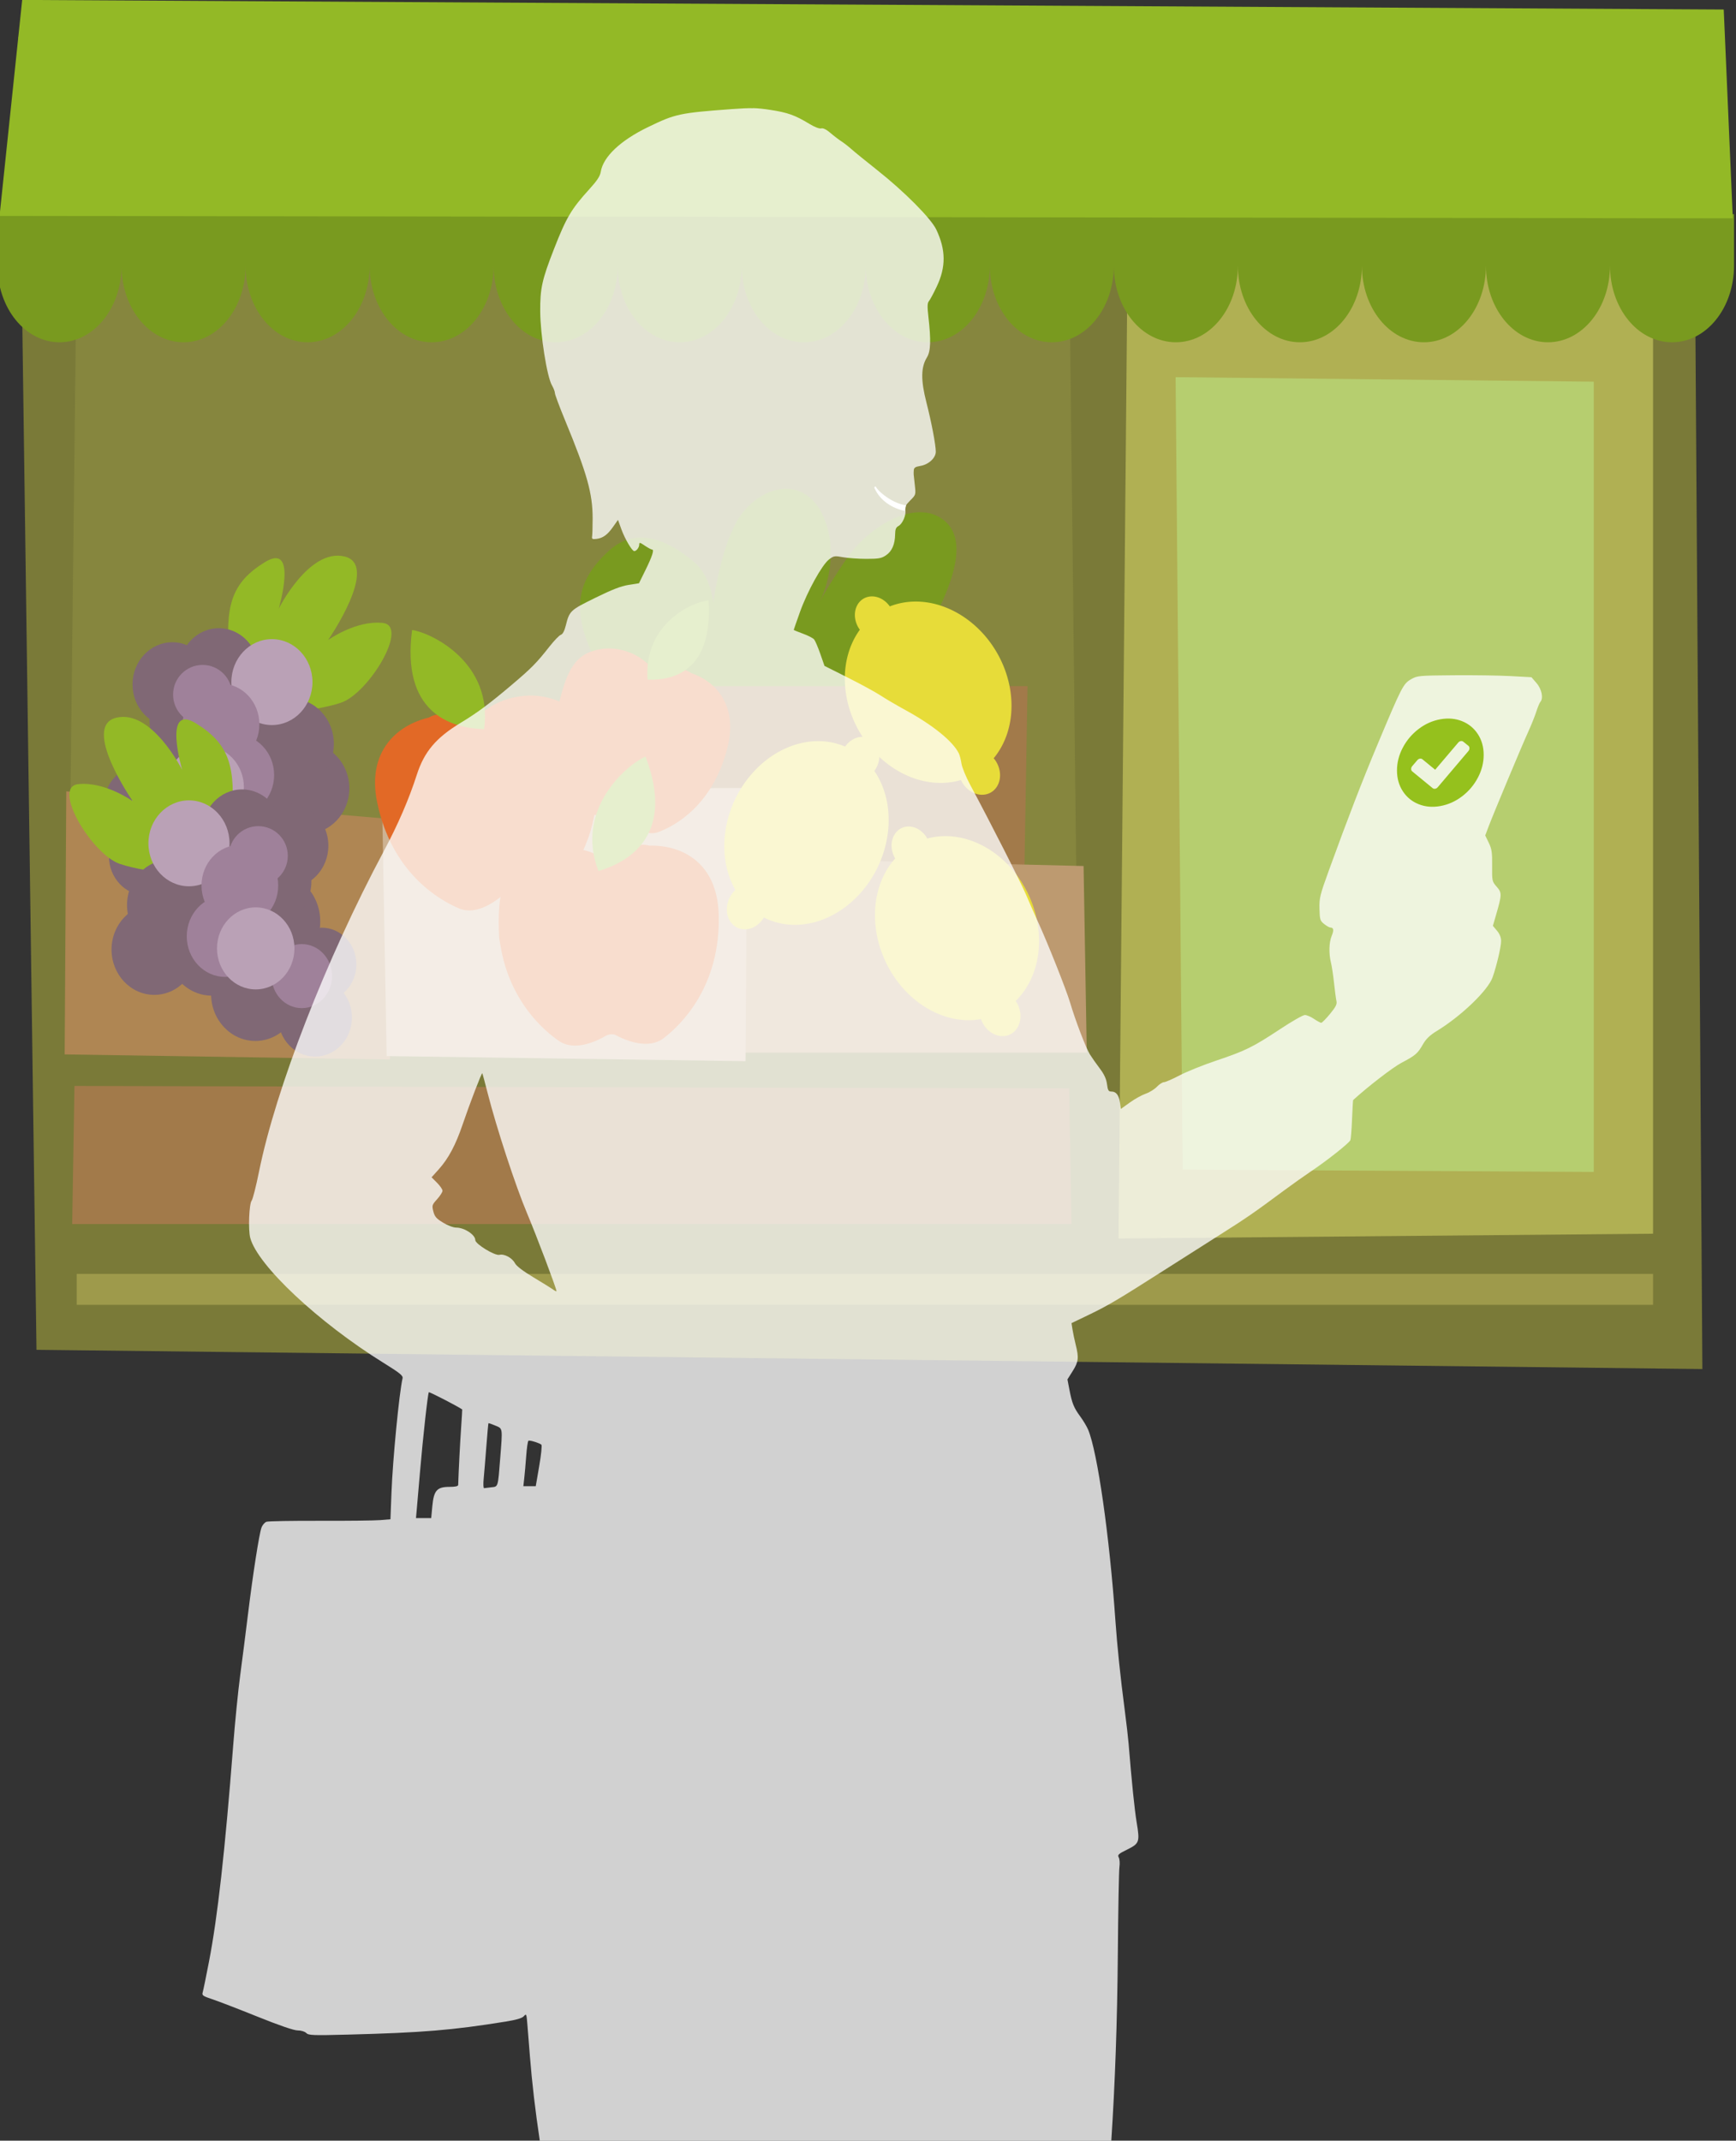 <?xml version="1.0" encoding="UTF-8" standalone="no"?>
<svg
   xmlns:dc="http://purl.org/dc/elements/1.1/"
   xmlns:cc="http://creativecommons.org/ns#"
   xmlns:rdf="http://www.w3.org/1999/02/22-rdf-syntax-ns#"
   xmlns:svg="http://www.w3.org/2000/svg"
   xmlns="http://www.w3.org/2000/svg"
   id="svg2537"
   version="1.1"
   viewBox="0 0 80.339 99.028"
   height="99.028mm"
   width="80.339mm">
  <rect x="0" y="0" width="80.339" height="99.028" fill="#333333" stroke="none"/>
  <defs
     id="defs2531" />
  <g
     transform="translate(-27.762,-179.199)"
     id="layer1">
    <g
       id="g2547"
       transform="matrix(-0.762,0,0,0.745,123.278,130.173)"
       style="display:inline;opacity:1;stroke-width:1.328">
      <g
         style="display:inline;stroke-width:0.953"
         transform="matrix(1.338,0,0,1.449,367.821,8.396)"
         id="g2545">
        <rect
           style="opacity:1;vector-effect:none;fill:#86863e;fill-opacity:1;stroke:none;stroke-width:1.43;stroke-linecap:butt;stroke-linejoin:miter;stroke-miterlimit:4;stroke-dasharray:none;stroke-dashoffset:0;stroke-opacity:1;paint-order:fill markers stroke"
           id="rect2415"
           width="46.977"
           height="35.851"
           x="-230.55"
           y="49.462" />
        <path
           style="opacity:1;vector-effect:none;fill:#799a1f;fill-opacity:1;stroke:none;stroke-width:1.43;stroke-linecap:butt;stroke-linejoin:miter;stroke-miterlimit:4;stroke-dasharray:none;stroke-dashoffset:0;stroke-opacity:1;paint-order:fill markers stroke"
           d="m -221.896,68.805 c -2.909,-4.072 -3.345,-6.181 -2.036,-6.981 1.309,-0.8 3.345,0.436 4.29,1.745 0.945,1.309 1.236,1.891 1.236,1.891 0,0 -1.018,-1.818 -0.218,-3.636 0.8,-1.818 2.691,-1.454 3.709,-0.218 1.018,1.236 1.454,4.291 1.454,5.309 0,1.018 -0.727,-2.036 0.727,-3.2 1.454,-1.164 2.786,-1.413 3.854,-0.509 1.887,1.597 1.6,3.127 0.218,5.454 -1.382,2.327 -2.909,4.581 -2.909,4.581 l -10.035,-3.345 -0.509,-1.454 z"
           id="path2417" />
        <path
           style="opacity:1;vector-effect:none;fill:#a27a4a;fill-opacity:1;stroke:none;stroke-width:1.43;stroke-linecap:butt;stroke-linejoin:miter;stroke-miterlimit:4;stroke-dasharray:none;stroke-dashoffset:0;stroke-opacity:1;paint-order:fill markers stroke"
           d="m -227.714,77.168 -0.145,-8.145 h 17.089 l 0.218,8.726 z"
           id="path2419" />
        <rect
           style="opacity:1;vector-effect:none;fill:#efdf63;fill-opacity:1;stroke:none;stroke-width:1.43;stroke-linecap:butt;stroke-linejoin:miter;stroke-miterlimit:4;stroke-dasharray:none;stroke-dashoffset:0;stroke-opacity:1;paint-order:fill markers stroke"
           id="rect2421"
           width="74.102"
           height="8.508"
           x="-257.384"
           y="40.808" />
        <rect
           style="opacity:1;vector-effect:none;fill:#b0b053;fill-opacity:1;stroke:none;stroke-width:1.43;stroke-linecap:butt;stroke-linejoin:miter;stroke-miterlimit:4;stroke-dasharray:none;stroke-dashoffset:0;stroke-opacity:1;paint-order:fill markers stroke"
           id="rect2423"
           width="26.325"
           height="43.778"
           x="-257.238"
           y="49.389" />
        <rect
           style="opacity:1;vector-effect:none;fill:#a27a4a;fill-opacity:1;stroke:none;stroke-width:1.43;stroke-linecap:butt;stroke-linejoin:miter;stroke-miterlimit:4;stroke-dasharray:none;stroke-dashoffset:0;stroke-opacity:1;paint-order:fill markers stroke"
           id="rect2425"
           width="46.686"
           height="7.345"
           x="-230.623"
           y="85.604" />
        <rect
           style="opacity:1;vector-effect:none;fill:#9e9a4b;fill-opacity:1;stroke:none;stroke-width:1.43;stroke-linecap:butt;stroke-linejoin:miter;stroke-miterlimit:4;stroke-dasharray:none;stroke-dashoffset:0;stroke-opacity:1;paint-order:fill markers stroke"
           id="rect2427"
           width="73.011"
           height="2.618"
           x="-256.947"
           y="93.385" />
        <path
           style="color:#000000;font-style:normal;font-variant:normal;font-weight:normal;font-stretch:normal;font-size:medium;line-height:normal;font-family:sans-serif;font-variant-ligatures:normal;font-variant-position:normal;font-variant-caps:normal;font-variant-numeric:normal;font-variant-alternates:normal;font-feature-settings:normal;text-indent:0;text-align:start;text-decoration:none;text-decoration-line:none;text-decoration-style:solid;text-decoration-color:#000000;letter-spacing:normal;word-spacing:normal;text-transform:none;writing-mode:lr-tb;direction:ltr;text-orientation:mixed;dominant-baseline:auto;baseline-shift:baseline;text-anchor:start;white-space:normal;shape-padding:0;clip-rule:nonzero;display:inline;overflow:visible;visibility:visible;opacity:1;isolation:auto;mix-blend-mode:normal;color-interpolation:sRGB;color-interpolation-filters:linearRGB;solid-color:#000000;solid-opacity:1;vector-effect:none;fill:#7a7a38;fill-opacity:1;fill-rule:nonzero;stroke:none;stroke-width:9.533;stroke-linecap:butt;stroke-linejoin:miter;stroke-miterlimit:4;stroke-dasharray:none;stroke-dashoffset:0;stroke-opacity:1;paint-order:fill markers stroke;color-rendering:auto;image-rendering:auto;shape-rendering:auto;text-rendering:auto;enable-background:accumulate"
           d="M 28.108,330.168 26.553,549.387 311.894,546.277 315.004,334 l -3.887,-4.998 z m 4.562,5.332 H 307.723 l -0.389,26.612 H 33.836 Z m 2.332,33.498 h 90 l 1.555,159.28 -91.555,-0.777 z m 100.002,0 h 169.998 l 1.555,127.336 -173.108,1.555 z m 0,135 170.387,-0.389 0.389,22.336 H 134.615 Z m -100.002,30 H 305.002 v 5.004 H 35.002 Z"
           transform="matrix(0.265,0,0,0.265,-265.528,-47.299)"
           id="path2429" />
        <path
           style="opacity:1;vector-effect:none;fill:#af8653;fill-opacity:1;stroke:none;stroke-width:1.43;stroke-linecap:butt;stroke-linejoin:miter;stroke-miterlimit:4;stroke-dasharray:none;stroke-dashoffset:0;stroke-opacity:1;paint-order:fill markers stroke"
           d="m -199.571,74.769 c 0.291,0.291 0.654,10.254 0.654,10.254 l 14.762,-0.218 -0.073,-11.272 z"
           id="path2431" />
        <path
           style="opacity:1;vector-effect:none;fill:#bd9a70;fill-opacity:1;stroke:none;stroke-width:1.43;stroke-linecap:butt;stroke-linejoin:miter;stroke-miterlimit:4;stroke-dasharray:none;stroke-dashoffset:0;stroke-opacity:1;paint-order:fill markers stroke"
           d="m -230.404,76.732 -0.145,7.999 h 15.78 l 0.582,-8.363 z"
           id="path2433" />
        <path
           style="opacity:1;vector-effect:none;fill:#cdb292;fill-opacity:1;stroke:none;stroke-width:1.43;stroke-linecap:butt;stroke-linejoin:miter;stroke-miterlimit:4;stroke-dasharray:none;stroke-dashoffset:0;stroke-opacity:1;paint-order:fill markers stroke"
           d="m -215.133,73.387 0.073,11.708 16.289,-0.218 0.218,-11.417 z"
           id="path2435" />
        <path
           style="opacity:1;vector-effect:none;fill:#b6ce6f;fill-opacity:1;stroke:none;stroke-width:1.43;stroke-linecap:butt;stroke-linejoin:miter;stroke-miterlimit:4;stroke-dasharray:none;stroke-dashoffset:0;stroke-opacity:1;paint-order:fill markers stroke"
           d="m -253.561,55.977 v 33.865 l 18.66,-0.099 0.32,-33.96 z"
           id="path2437" />
        <g
           style="stroke-width:1.464"
           transform="matrix(-0.651,0,0,0.651,-374.187,57.798)"
           id="g2477">
          <circle
             r="2.982"
             cy="23.971"
             cx="-275.041"
             id="circle2443"
             style="opacity:1;vector-effect:none;fill:#806875;fill-opacity:1;stroke:none;stroke-width:2.196;stroke-linecap:butt;stroke-linejoin:miter;stroke-miterlimit:4;stroke-dasharray:none;stroke-dashoffset:0;stroke-opacity:1;paint-order:fill markers stroke" />
          <path
             style="opacity:1;vector-effect:none;fill:#93b926;fill-opacity:1;stroke:none;stroke-width:2.196;stroke-linecap:butt;stroke-linejoin:miter;stroke-miterlimit:4;stroke-dasharray:none;stroke-dashoffset:0;stroke-opacity:1;paint-order:fill markers stroke"
             d="m -280.428,15.395 c -0.302,-3.437 0.121,-4.937 2.477,-6.311 2.356,-1.375 0.967,3.062 0.967,3.062 0,0 2.115,-3.999 4.592,-3.437 2.477,0.562 -1.148,5.499 -1.148,5.499 0,0 1.933,-1.312 3.806,-1.125 1.873,0.187 -0.967,4.624 -2.9,5.249 -1.933,0.625 -6.284,0.937 -6.163,0.687 0.121,-0.25 -1.631,-3.624 -1.631,-3.624 z"
             id="path2445" />
          <circle
             style="opacity:1;vector-effect:none;fill:#806875;fill-opacity:1;stroke:none;stroke-width:2.196;stroke-linecap:butt;stroke-linejoin:miter;stroke-miterlimit:4;stroke-dasharray:none;stroke-dashoffset:0;stroke-opacity:1;paint-order:fill markers stroke"
             id="circle2447"
             cx="-286.251"
             cy="28.445"
             r="2.571" />
          <circle
             style="opacity:1;vector-effect:none;fill:#806875;fill-opacity:1;stroke:none;stroke-width:2.196;stroke-linecap:butt;stroke-linejoin:miter;stroke-miterlimit:4;stroke-dasharray:none;stroke-dashoffset:0;stroke-opacity:1;paint-order:fill markers stroke"
             id="circle2449"
             cx="-282.086"
             cy="26.902"
             r="3.085" />
          <circle
             style="opacity:1;vector-effect:none;fill:#806875;fill-opacity:1;stroke:none;stroke-width:2.196;stroke-linecap:butt;stroke-linejoin:miter;stroke-miterlimit:4;stroke-dasharray:none;stroke-dashoffset:0;stroke-opacity:1;paint-order:fill markers stroke"
             id="circle2451"
             cx="-283.371"
             cy="22.12"
             r="3.24" />
          <circle
             style="opacity:1;vector-effect:none;fill:#806875;fill-opacity:1;stroke:none;stroke-width:2.196;stroke-linecap:butt;stroke-linejoin:miter;stroke-miterlimit:4;stroke-dasharray:none;stroke-dashoffset:0;stroke-opacity:1;paint-order:fill markers stroke"
             id="circle2453"
             cx="-286.714"
             cy="24.948"
             r="2.417" />
          <circle
             style="opacity:1;vector-effect:none;fill:#806875;fill-opacity:1;stroke:none;stroke-width:2.196;stroke-linecap:butt;stroke-linejoin:miter;stroke-miterlimit:4;stroke-dasharray:none;stroke-dashoffset:0;stroke-opacity:1;paint-order:fill markers stroke"
             id="circle2455"
             cx="-279.052"
             cy="23.868"
             r="3.137" />
          <circle
             style="opacity:1;vector-effect:none;fill:#806875;fill-opacity:1;stroke:none;stroke-width:2.196;stroke-linecap:butt;stroke-linejoin:miter;stroke-miterlimit:4;stroke-dasharray:none;stroke-dashoffset:0;stroke-opacity:1;paint-order:fill markers stroke"
             id="circle2457"
             cx="-283.114"
             cy="19.497"
             r="2.88" />
          <circle
             style="opacity:1;vector-effect:none;fill:#806875;fill-opacity:1;stroke:none;stroke-width:2.196;stroke-linecap:butt;stroke-linejoin:miter;stroke-miterlimit:4;stroke-dasharray:none;stroke-dashoffset:0;stroke-opacity:1;paint-order:fill markers stroke"
             id="circle2459"
             cx="-281.16"
             cy="16.207"
             r="2.777" />
          <circle
             style="opacity:1;vector-effect:none;fill:#806875;fill-opacity:1;stroke:none;stroke-width:2.196;stroke-linecap:butt;stroke-linejoin:miter;stroke-miterlimit:4;stroke-dasharray:none;stroke-dashoffset:0;stroke-opacity:1;paint-order:fill markers stroke"
             id="circle2461"
             cx="-276.121"
             cy="21.04"
             r="2.982" />
          <circle
             style="opacity:1;vector-effect:none;fill:#baa1b6;fill-opacity:1;stroke:none;stroke-width:2.196;stroke-linecap:butt;stroke-linejoin:miter;stroke-miterlimit:4;stroke-dasharray:none;stroke-dashoffset:0;stroke-opacity:1;paint-order:fill markers stroke"
             id="circle2463"
             cx="-277.458"
             cy="16.978"
             r="2.828" />
          <circle
             r="2.777"
             cy="17.132"
             cx="-284.4"
             id="circle2465"
             style="opacity:1;vector-effect:none;fill:#806875;fill-opacity:1;stroke:none;stroke-width:2.196;stroke-linecap:butt;stroke-linejoin:miter;stroke-miterlimit:4;stroke-dasharray:none;stroke-dashoffset:0;stroke-opacity:1;paint-order:fill markers stroke" />
          <circle
             style="opacity:1;vector-effect:none;fill:#9f819a;fill-opacity:1;stroke:none;stroke-width:2.196;stroke-linecap:butt;stroke-linejoin:miter;stroke-miterlimit:4;stroke-dasharray:none;stroke-dashoffset:0;stroke-opacity:1;paint-order:fill markers stroke"
             id="circle2467"
             cx="-281.006"
             cy="19.755"
             r="2.674" />
          <circle
             r="2.674"
             cy="23.097"
             cx="-279.978"
             id="circle2469"
             style="opacity:1;vector-effect:none;fill:#9f819a;fill-opacity:1;stroke:none;stroke-width:2.196;stroke-linecap:butt;stroke-linejoin:miter;stroke-miterlimit:4;stroke-dasharray:none;stroke-dashoffset:0;stroke-opacity:1;paint-order:fill markers stroke" />
          <circle
             r="2.108"
             cy="25.719"
             cx="-285.325"
             id="circle2471"
             style="opacity:1;vector-effect:none;fill:#9f819a;fill-opacity:1;stroke:none;stroke-width:2.196;stroke-linecap:butt;stroke-linejoin:miter;stroke-miterlimit:4;stroke-dasharray:none;stroke-dashoffset:0;stroke-opacity:1;paint-order:fill markers stroke" />
          <circle
             r="2.7"
             cy="23.894"
             cx="-282.112"
             id="circle2473"
             style="opacity:1;vector-effect:none;fill:#baa1b6;fill-opacity:1;stroke:none;stroke-width:2.196;stroke-linecap:butt;stroke-linejoin:miter;stroke-miterlimit:4;stroke-dasharray:none;stroke-dashoffset:0;stroke-opacity:1;paint-order:fill markers stroke" />
          <ellipse
             cy="17.801"
             cx="-282.292"
             id="ellipse2475"
             style="opacity:1;vector-effect:none;fill:#9f819a;fill-opacity:1;stroke:none;stroke-width:2.196;stroke-linecap:butt;stroke-linejoin:miter;stroke-miterlimit:4;stroke-dasharray:none;stroke-dashoffset:0;stroke-opacity:1;paint-order:fill markers stroke"
             rx="2.057"
             ry="1.954" />
        </g>
        <g
           id="g2483"
           transform="matrix(0.343,-0.109,0.101,0.37,-116.011,8.526)"
           style="stroke-width:2.568">
          <path
             id="path2479"
             transform="matrix(0.265,0,0,0.265,-265.528,-47.299)"
             d="m -141.404,452.959 c -0.011,-10e-6 -0.022,0 -0.037,0 -6.078,0 -12.395,1.628 -17.23,5.58 -4.836,3.952 -8.145,10.239 -8.207,19.371 -0.181,25.607 15.144,38.914 21.762,43.441 1.766,1.208 3.924,1.809 6.377,1.809 5.645,0 11.192,-3.15 11.553,-3.357 l 0.023,-0.008 0.014,-0.016 c 0.008,-0.005 0.002,10e-4 0.068,-0.029 0.067,-0.031 0.168,-0.074 0.303,-0.117 0.269,-0.085 0.664,-0.17 1.166,-0.17 0.667,0 1.38,0.154 2.117,0.473 0.922,0.505 6.067,3.223 11.311,3.225 2.453,0 4.611,-0.601 6.377,-1.809 5.353,-3.657 18.088,-14.301 21.113,-34.223 l 0.441,-2.908 c 0.391,-15.94 -1.584,-23.611 -12.969,-28.768 -3.602,-1.634 -7.846,-2.486 -12.283,-2.486 -4.502,0 -8.694,1.114 -11.9,2.613 -8.71,4.121 -12.307,-4.87 -19.998,-2.621 z"
             style="color:#000000;font-style:normal;font-variant:normal;font-weight:normal;font-stretch:normal;font-size:medium;line-height:normal;font-family:sans-serif;font-variant-ligatures:normal;font-variant-position:normal;font-variant-caps:normal;font-variant-numeric:normal;font-variant-alternates:normal;font-feature-settings:normal;text-indent:0;text-align:start;text-decoration:none;text-decoration-line:none;text-decoration-style:solid;text-decoration-color:#000000;letter-spacing:normal;word-spacing:normal;text-transform:none;writing-mode:lr-tb;direction:ltr;text-orientation:mixed;dominant-baseline:auto;baseline-shift:baseline;text-anchor:start;white-space:normal;shape-padding:0;clip-rule:nonzero;display:inline;overflow:visible;visibility:visible;opacity:1;isolation:auto;mix-blend-mode:normal;color-interpolation:sRGB;color-interpolation-filters:linearRGB;solid-color:#000000;solid-opacity:1;vector-effect:none;fill:#e26926;fill-opacity:1;fill-rule:nonzero;stroke:none;stroke-width:2.568;stroke-linecap:butt;stroke-linejoin:miter;stroke-miterlimit:4;stroke-dasharray:none;stroke-dashoffset:0;stroke-opacity:1;color-rendering:auto;image-rendering:auto;shape-rendering:auto;text-rendering:auto;enable-background:accumulate" />
          <path
             id="path2481"
             d="m -302.83,64.361 c -2.708,7.21 1.545,9.77 4.942,10.639 2.261,-5.879 -3.109,-9.958 -4.942,-10.639 z"
             style="opacity:1;vector-effect:none;fill:#93b926;fill-opacity:1;stroke:none;stroke-width:3.852;stroke-linecap:butt;stroke-linejoin:miter;stroke-miterlimit:4;stroke-dasharray:none;stroke-dashoffset:0;stroke-opacity:1;paint-order:fill markers stroke" />
        </g>
        <g
           id="g2519"
           transform="matrix(0.651,0,0,0.651,-9.172,64.707)"
           style="stroke-width:1.464">
          <circle
             style="opacity:1;vector-effect:none;fill:#806875;fill-opacity:1;stroke:none;stroke-width:2.196;stroke-linecap:butt;stroke-linejoin:miter;stroke-miterlimit:4;stroke-dasharray:none;stroke-dashoffset:0;stroke-opacity:1;paint-order:fill markers stroke"
             id="circle2485"
             cx="-275.041"
             cy="23.971"
             r="2.982" />
          <path
             id="path2487"
             d="m -280.428,15.395 c -0.302,-3.437 0.121,-4.937 2.477,-6.311 2.356,-1.375 0.967,3.062 0.967,3.062 0,0 2.115,-3.999 4.592,-3.437 2.477,0.562 -1.148,5.499 -1.148,5.499 0,0 1.933,-1.312 3.806,-1.125 1.873,0.187 -0.967,4.624 -2.9,5.249 -1.933,0.625 -6.284,0.937 -6.163,0.687 0.121,-0.25 -1.631,-3.624 -1.631,-3.624 z"
             style="opacity:1;vector-effect:none;fill:#93b926;fill-opacity:1;stroke:none;stroke-width:2.196;stroke-linecap:butt;stroke-linejoin:miter;stroke-miterlimit:4;stroke-dasharray:none;stroke-dashoffset:0;stroke-opacity:1;paint-order:fill markers stroke" />
          <circle
             r="2.571"
             cy="28.445"
             cx="-286.251"
             id="circle2489"
             style="opacity:1;vector-effect:none;fill:#806875;fill-opacity:1;stroke:none;stroke-width:2.196;stroke-linecap:butt;stroke-linejoin:miter;stroke-miterlimit:4;stroke-dasharray:none;stroke-dashoffset:0;stroke-opacity:1;paint-order:fill markers stroke" />
          <circle
             r="3.085"
             cy="26.902"
             cx="-282.086"
             id="circle2491"
             style="opacity:1;vector-effect:none;fill:#806875;fill-opacity:1;stroke:none;stroke-width:2.196;stroke-linecap:butt;stroke-linejoin:miter;stroke-miterlimit:4;stroke-dasharray:none;stroke-dashoffset:0;stroke-opacity:1;paint-order:fill markers stroke" />
          <circle
             r="3.24"
             cy="22.12"
             cx="-283.371"
             id="circle2493"
             style="opacity:1;vector-effect:none;fill:#806875;fill-opacity:1;stroke:none;stroke-width:2.196;stroke-linecap:butt;stroke-linejoin:miter;stroke-miterlimit:4;stroke-dasharray:none;stroke-dashoffset:0;stroke-opacity:1;paint-order:fill markers stroke" />
          <circle
             r="2.417"
             cy="24.948"
             cx="-286.714"
             id="circle2495"
             style="opacity:1;vector-effect:none;fill:#806875;fill-opacity:1;stroke:none;stroke-width:2.196;stroke-linecap:butt;stroke-linejoin:miter;stroke-miterlimit:4;stroke-dasharray:none;stroke-dashoffset:0;stroke-opacity:1;paint-order:fill markers stroke" />
          <circle
             r="3.137"
             cy="23.868"
             cx="-279.052"
             id="circle2497"
             style="opacity:1;vector-effect:none;fill:#806875;fill-opacity:1;stroke:none;stroke-width:2.196;stroke-linecap:butt;stroke-linejoin:miter;stroke-miterlimit:4;stroke-dasharray:none;stroke-dashoffset:0;stroke-opacity:1;paint-order:fill markers stroke" />
          <circle
             r="2.88"
             cy="19.497"
             cx="-283.114"
             id="circle2499"
             style="opacity:1;vector-effect:none;fill:#806875;fill-opacity:1;stroke:none;stroke-width:2.196;stroke-linecap:butt;stroke-linejoin:miter;stroke-miterlimit:4;stroke-dasharray:none;stroke-dashoffset:0;stroke-opacity:1;paint-order:fill markers stroke" />
          <circle
             r="2.777"
             cy="16.207"
             cx="-281.16"
             id="circle2501"
             style="opacity:1;vector-effect:none;fill:#806875;fill-opacity:1;stroke:none;stroke-width:2.196;stroke-linecap:butt;stroke-linejoin:miter;stroke-miterlimit:4;stroke-dasharray:none;stroke-dashoffset:0;stroke-opacity:1;paint-order:fill markers stroke" />
          <circle
             r="2.982"
             cy="21.04"
             cx="-276.121"
             id="circle2503"
             style="opacity:1;vector-effect:none;fill:#806875;fill-opacity:1;stroke:none;stroke-width:2.196;stroke-linecap:butt;stroke-linejoin:miter;stroke-miterlimit:4;stroke-dasharray:none;stroke-dashoffset:0;stroke-opacity:1;paint-order:fill markers stroke" />
          <circle
             r="2.828"
             cy="16.978"
             cx="-277.458"
             id="circle2505"
             style="opacity:1;vector-effect:none;fill:#baa1b6;fill-opacity:1;stroke:none;stroke-width:2.196;stroke-linecap:butt;stroke-linejoin:miter;stroke-miterlimit:4;stroke-dasharray:none;stroke-dashoffset:0;stroke-opacity:1;paint-order:fill markers stroke" />
          <circle
             style="opacity:1;vector-effect:none;fill:#806875;fill-opacity:1;stroke:none;stroke-width:2.196;stroke-linecap:butt;stroke-linejoin:miter;stroke-miterlimit:4;stroke-dasharray:none;stroke-dashoffset:0;stroke-opacity:1;paint-order:fill markers stroke"
             id="circle2507"
             cx="-284.4"
             cy="17.132"
             r="2.777" />
          <circle
             r="2.674"
             cy="19.755"
             cx="-281.006"
             id="circle2509"
             style="opacity:1;vector-effect:none;fill:#9f819a;fill-opacity:1;stroke:none;stroke-width:2.196;stroke-linecap:butt;stroke-linejoin:miter;stroke-miterlimit:4;stroke-dasharray:none;stroke-dashoffset:0;stroke-opacity:1;paint-order:fill markers stroke" />
          <circle
             style="opacity:1;vector-effect:none;fill:#9f819a;fill-opacity:1;stroke:none;stroke-width:2.196;stroke-linecap:butt;stroke-linejoin:miter;stroke-miterlimit:4;stroke-dasharray:none;stroke-dashoffset:0;stroke-opacity:1;paint-order:fill markers stroke"
             id="circle2511"
             cx="-279.978"
             cy="23.097"
             r="2.674" />
          <circle
             style="opacity:1;vector-effect:none;fill:#9f819a;fill-opacity:1;stroke:none;stroke-width:2.196;stroke-linecap:butt;stroke-linejoin:miter;stroke-miterlimit:4;stroke-dasharray:none;stroke-dashoffset:0;stroke-opacity:1;paint-order:fill markers stroke"
             id="circle2513"
             cx="-285.325"
             cy="25.719"
             r="2.108" />
          <circle
             style="opacity:1;vector-effect:none;fill:#baa1b6;fill-opacity:1;stroke:none;stroke-width:2.196;stroke-linecap:butt;stroke-linejoin:miter;stroke-miterlimit:4;stroke-dasharray:none;stroke-dashoffset:0;stroke-opacity:1;paint-order:fill markers stroke"
             id="circle2515"
             cx="-282.112"
             cy="23.894"
             r="2.7" />
          <ellipse
             ry="1.954"
             rx="2.057"
             style="opacity:1;vector-effect:none;fill:#9f819a;fill-opacity:1;stroke:none;stroke-width:2.196;stroke-linecap:butt;stroke-linejoin:miter;stroke-miterlimit:4;stroke-dasharray:none;stroke-dashoffset:0;stroke-opacity:1;paint-order:fill markers stroke"
             id="ellipse2517"
             cx="-282.292"
             cy="17.801" />
        </g>
        <g
           id="g2525"
           transform="matrix(-0.446,-0.1,-0.1,0.446,-328.551,7.63)"
           style="stroke-width:2.088">
          <path
             id="path2521"
             transform="matrix(0.265,0,0,0.265,-265.528,-47.299)"
             d="m -141.404,452.959 c -0.011,-10e-6 -0.022,0 -0.037,0 -6.078,0 -12.395,1.628 -17.23,5.58 -4.836,3.952 -8.145,10.239 -8.207,19.371 -0.181,25.607 15.144,38.914 21.762,43.441 1.766,1.208 3.924,1.809 6.377,1.809 5.645,0 11.192,-3.15 11.553,-3.357 l 0.023,-0.008 0.014,-0.016 c 0.008,-0.005 0.002,10e-4 0.068,-0.029 0.067,-0.031 0.168,-0.074 0.303,-0.117 0.269,-0.085 0.664,-0.17 1.166,-0.17 0.667,0 1.38,0.154 2.117,0.473 0.922,0.505 6.067,3.223 11.311,3.225 2.453,0 4.611,-0.601 6.377,-1.809 5.353,-3.657 18.088,-14.301 21.113,-34.223 l 0.441,-2.908 c 0.391,-15.94 -1.584,-23.611 -12.969,-28.768 -3.602,-1.634 -7.846,-2.486 -12.283,-2.486 -4.502,0 -8.694,1.114 -11.9,2.613 -8.71,4.121 -12.307,-4.87 -19.998,-2.621 z"
             style="color:#000000;font-style:normal;font-variant:normal;font-weight:normal;font-stretch:normal;font-size:medium;line-height:normal;font-family:sans-serif;font-variant-ligatures:normal;font-variant-position:normal;font-variant-caps:normal;font-variant-numeric:normal;font-variant-alternates:normal;font-feature-settings:normal;text-indent:0;text-align:start;text-decoration:none;text-decoration-line:none;text-decoration-style:solid;text-decoration-color:#000000;letter-spacing:normal;word-spacing:normal;text-transform:none;writing-mode:lr-tb;direction:ltr;text-orientation:mixed;dominant-baseline:auto;baseline-shift:baseline;text-anchor:start;white-space:normal;shape-padding:0;clip-rule:nonzero;display:inline;overflow:visible;visibility:visible;opacity:1;isolation:auto;mix-blend-mode:normal;color-interpolation:sRGB;color-interpolation-filters:linearRGB;solid-color:#000000;solid-opacity:1;vector-effect:none;fill:#e26926;fill-opacity:1;fill-rule:nonzero;stroke:none;stroke-width:2.088;stroke-linecap:butt;stroke-linejoin:miter;stroke-miterlimit:4;stroke-dasharray:none;stroke-dashoffset:0;stroke-opacity:1;color-rendering:auto;image-rendering:auto;shape-rendering:auto;text-rendering:auto;enable-background:accumulate" />
          <path
             id="path2523"
             d="m -302.83,64.361 c -2.708,7.21 1.545,9.77 4.942,10.639 2.261,-5.879 -3.109,-9.958 -4.942,-10.639 z"
             style="opacity:1;vector-effect:none;fill:#93b926;fill-opacity:1;stroke:none;stroke-width:3.132;stroke-linecap:butt;stroke-linejoin:miter;stroke-miterlimit:4;stroke-dasharray:none;stroke-dashoffset:0;stroke-opacity:1;paint-order:fill markers stroke" />
        </g>
        <path
           style="opacity:1;vector-effect:none;fill:#e7dc39;fill-opacity:1;stroke:none;stroke-width:1.43;stroke-linecap:butt;stroke-linejoin:miter;stroke-miterlimit:4;stroke-dasharray:none;stroke-dashoffset:0;stroke-opacity:1;paint-order:fill markers stroke"
           d="m -220.8,71.329 a 0.968,0.845 55.418 0 0 -0.146,1.276 0.968,0.845 55.418 0 0 0.039,0.053 4.119,3.534 55.418 0 0 0.17,4.665 4.119,3.534 55.418 0 0 4.843,1.615 1.017,0.887 55.418 0 0 0.021,0.034 1.017,0.887 55.418 0 0 1.308,0.334 1.017,0.887 55.418 0 0 0.153,-1.341 1.017,0.887 55.418 0 0 -0.186,-0.209 4.119,3.534 55.418 0 0 -0.321,-4.444 4.119,3.534 55.418 0 0 -4.661,-1.698 0.968,0.845 55.418 0 0 -1.221,-0.286 z"
           id="path2527" />
        <path
           id="path2529"
           d="m -220.298,65.355 a 0.845,0.968 39.94 0 0 -1.269,0.2 0.845,0.968 39.94 0 0 -0.041,0.052 3.534,4.119 39.94 0 0 -4.451,1.409 3.534,4.119 39.94 0 0 -0.264,5.099 0.887,1.017 39.94 0 0 -0.027,0.029 0.887,1.017 39.94 0 0 0.027,1.349 0.887,1.017 39.94 0 0 1.333,-0.211 0.887,1.017 39.94 0 0 0.152,-0.235 3.534,4.119 39.94 0 0 4.197,-1.495 3.534,4.119 39.94 0 0 0.393,-4.945 0.845,0.968 39.94 0 0 -0.051,-1.253 z"
           style="opacity:1;vector-effect:none;fill:#e7dc39;fill-opacity:1;stroke:none;stroke-width:1.43;stroke-linecap:butt;stroke-linejoin:miter;stroke-miterlimit:4;stroke-dasharray:none;stroke-dashoffset:0;stroke-opacity:1;paint-order:fill markers stroke" />
        <g
           style="stroke-width:2.088"
           transform="matrix(0.456,0.011,-0.011,0.456,-71.723,46.025)"
           id="g2535">
          <path
             style="color:#000000;font-style:normal;font-variant:normal;font-weight:normal;font-stretch:normal;font-size:medium;line-height:normal;font-family:sans-serif;font-variant-ligatures:normal;font-variant-position:normal;font-variant-caps:normal;font-variant-numeric:normal;font-variant-alternates:normal;font-feature-settings:normal;text-indent:0;text-align:start;text-decoration:none;text-decoration-line:none;text-decoration-style:solid;text-decoration-color:#000000;letter-spacing:normal;word-spacing:normal;text-transform:none;writing-mode:lr-tb;direction:ltr;text-orientation:mixed;dominant-baseline:auto;baseline-shift:baseline;text-anchor:start;white-space:normal;shape-padding:0;clip-rule:nonzero;display:inline;overflow:visible;visibility:visible;opacity:1;isolation:auto;mix-blend-mode:normal;color-interpolation:sRGB;color-interpolation-filters:linearRGB;solid-color:#000000;solid-opacity:1;vector-effect:none;fill:#e26926;fill-opacity:1;fill-rule:nonzero;stroke:none;stroke-width:2.088;stroke-linecap:butt;stroke-linejoin:miter;stroke-miterlimit:4;stroke-dasharray:none;stroke-dashoffset:0;stroke-opacity:1;color-rendering:auto;image-rendering:auto;shape-rendering:auto;text-rendering:auto;enable-background:accumulate"
             d="m -141.404,452.959 c -0.011,-10e-6 -0.022,0 -0.037,0 -6.078,0 -12.395,1.628 -17.23,5.58 -4.836,3.952 -8.145,10.239 -8.207,19.371 -0.181,25.607 15.144,38.914 21.762,43.441 1.766,1.208 3.924,1.809 6.377,1.809 5.645,0 11.192,-3.15 11.553,-3.357 l 0.023,-0.008 0.014,-0.016 c 0.008,-0.005 0.002,10e-4 0.068,-0.029 0.067,-0.031 0.168,-0.074 0.303,-0.117 0.269,-0.085 0.664,-0.17 1.166,-0.17 0.667,0 1.38,0.154 2.117,0.473 0.922,0.505 6.067,3.223 11.311,3.225 2.453,0 4.611,-0.601 6.377,-1.809 5.353,-3.657 18.088,-14.301 21.113,-34.223 l 0.441,-2.908 c 0.391,-15.94 -1.584,-23.611 -12.969,-28.768 -3.602,-1.634 -7.846,-2.486 -12.283,-2.486 -4.502,0 -8.694,1.114 -11.9,2.613 -8.71,4.121 -12.307,-4.87 -19.998,-2.621 z"
             transform="matrix(0.265,0,0,0.265,-265.528,-47.299)"
             id="path2531" />
          <path
             style="opacity:1;vector-effect:none;fill:#93b926;fill-opacity:1;stroke:none;stroke-width:3.132;stroke-linecap:butt;stroke-linejoin:miter;stroke-miterlimit:4;stroke-dasharray:none;stroke-dashoffset:0;stroke-opacity:1;paint-order:fill markers stroke"
             d="m -302.83,64.361 c -2.708,7.21 1.545,9.77 4.942,10.639 2.261,-5.879 -3.109,-9.958 -4.942,-10.639 z"
             id="path2533" />
        </g>
        <path
           id="path2537"
           d="m -222.032,75.167 a 0.845,0.968 33.978 0 0 -1.242,0.331 0.845,0.968 33.978 0 0 -0.035,0.056 3.534,4.119 33.978 0 0 -4.28,1.864 3.534,4.119 33.978 0 0 0.267,5.099 0.887,1.017 33.978 0 0 -0.024,0.032 0.887,1.017 33.978 0 0 0.167,1.339 0.887,1.017 33.978 0 0 1.304,-0.348 0.887,1.017 33.978 0 0 0.127,-0.249 3.534,4.119 33.978 0 0 4.019,-1.923 3.534,4.119 33.978 0 0 -0.123,-4.959 0.845,0.968 33.978 0 0 -0.181,-1.241 z"
           style="opacity:1;vector-effect:none;fill:#e7dc39;fill-opacity:1;stroke:none;stroke-width:1.43;stroke-linecap:butt;stroke-linejoin:miter;stroke-miterlimit:4;stroke-dasharray:none;stroke-dashoffset:0;stroke-opacity:1;paint-order:fill markers stroke" />
        <path
           style="opacity:1;vector-effect:none;fill:#799a1f;fill-opacity:1;stroke:none;stroke-width:0.953;stroke-linecap:butt;stroke-linejoin:miter;stroke-miterlimit:4;stroke-dasharray:none;stroke-dashoffset:0;stroke-opacity:1;paint-order:fill markers stroke"
           d="m -259.928,48.8 v 2.203 c 0,1.82 1.256,3.285 2.815,3.285 1.56,0 2.815,-1.465 2.815,-3.285 0,1.82 1.256,3.285 2.815,3.285 1.56,0 2.815,-1.465 2.815,-3.285 0,1.82 1.256,3.285 2.815,3.285 1.56,0 2.815,-1.465 2.815,-3.285 0,1.82 1.256,3.285 2.815,3.285 1.56,0 2.815,-1.465 2.815,-3.285 0,1.82 1.256,3.285 2.815,3.285 1.56,0 2.815,-1.465 2.815,-3.285 0,1.82 1.256,3.285 2.815,3.285 1.56,0 2.815,-1.465 2.815,-3.285 0,1.82 1.256,3.285 2.815,3.285 1.56,0 2.815,-1.465 2.815,-3.285 0,1.82 1.256,3.285 2.815,3.285 1.56,0 2.815,-1.465 2.815,-3.285 0,1.82 1.256,3.285 2.815,3.285 1.56,0 2.815,-1.465 2.815,-3.285 0,1.82 1.256,3.285 2.815,3.285 1.56,0 2.815,-1.465 2.815,-3.285 0,1.82 1.256,3.285 2.815,3.285 1.56,0 2.815,-1.465 2.815,-3.285 0,1.82 1.256,3.285 2.815,3.285 1.56,0 2.815,-1.465 2.815,-3.285 0,1.82 1.256,3.285 2.815,3.285 1.56,0 2.815,-1.465 2.815,-3.285 0,1.82 1.256,3.285 2.815,3.285 1.56,0 2.815,-1.465 2.815,-3.285 v -2.203 h -5.63 -5.63 -5.63 -5.63 -5.63 -5.63 -5.63 -5.63 -5.63 -5.63 -5.63 -5.63 -5.63 z"
           id="path2541" />
        <path
           style="opacity:1;vector-effect:none;fill:#93b926;fill-opacity:1;stroke:none;stroke-width:1.43;stroke-linecap:butt;stroke-linejoin:miter;stroke-miterlimit:4;stroke-dasharray:none;stroke-dashoffset:0;stroke-opacity:1;paint-order:fill markers stroke"
           d="m -259.461,40.029 77.234,-0.411 1.028,9.256 -78.674,0.103 z"
           id="path2543" />
      </g>
    </g>
    <path
       id="path2436"
       d="m 62.609,184.205 c -0.257,-0.006 -0.541,0.008 -0.965,0.039 -2.454,0.183 -2.624,0.22 -3.902,0.839 -1.267,0.614 -2.066,1.37 -2.177,2.059 -0.033,0.206 -0.166,0.409 -0.525,0.804 -0.837,0.921 -1.07,1.313 -1.637,2.763 -0.558,1.426 -0.648,1.834 -0.641,2.895 0.007,1.093 0.313,3.023 0.542,3.418 0.076,0.131 0.138,0.294 0.138,0.361 7.4e-5,0.067 0.215,0.643 0.478,1.278 1.011,2.447 1.268,3.363 1.268,4.517 3.4e-5,0.378 -0.011,0.751 -0.024,0.831 -0.021,0.122 0.01,0.141 0.193,0.12 0.302,-0.033 0.515,-0.186 0.778,-0.56 l 0.226,-0.321 0.158,0.436 c 0.162,0.447 0.494,1.01 0.595,1.01 0.101,0 0.23,-0.17 0.23,-0.301 0,-0.113 0.03,-0.107 0.263,0.051 0.145,0.098 0.295,0.178 0.333,0.178 0.108,0 0.003,0.321 -0.317,0.969 l -0.291,0.59 -0.482,0.076 c -0.353,0.056 -0.768,0.217 -1.55,0.602 -1.155,0.569 -1.183,0.594 -1.357,1.285 -0.062,0.248 -0.141,0.394 -0.227,0.421 -0.073,0.023 -0.315,0.275 -0.539,0.56 -0.585,0.745 -0.827,0.99 -1.759,1.778 -1.017,0.86 -1.571,1.27 -2.341,1.736 -1.131,0.683 -1.681,1.333 -2.022,2.389 -0.372,1.154 -0.873,2.311 -1.535,3.551 -2.672,5.002 -4.992,10.961 -5.773,14.828 -0.135,0.669 -0.287,1.266 -0.336,1.327 -0.122,0.147 -0.169,1.353 -0.068,1.73 0.344,1.275 3.156,3.911 6.164,5.778 0.76,0.471 0.913,0.595 0.885,0.715 -0.158,0.694 -0.454,3.741 -0.513,5.285 l -0.048,1.238 -0.477,0.039 c -0.262,0.022 -1.517,0.036 -2.789,0.032 -1.272,-0.004 -2.382,0.015 -2.469,0.044 -0.086,0.029 -0.192,0.155 -0.236,0.279 -0.108,0.311 -0.398,2.171 -0.621,3.995 -0.102,0.835 -0.264,2.103 -0.36,2.818 -0.096,0.715 -0.242,2.179 -0.325,3.252 -0.38,4.898 -0.72,7.933 -1.121,10.008 -0.134,0.696 -0.265,1.334 -0.291,1.419 -0.041,0.138 0.006,0.172 0.448,0.318 0.272,0.09 1.21,0.451 2.084,0.803 1.032,0.415 1.687,0.639 1.866,0.639 0.16,5e-5 0.326,0.05 0.395,0.12 0.107,0.107 0.303,0.115 1.928,0.073 3.443,-0.089 4.833,-0.204 7.3,-0.602 0.506,-0.082 0.759,-0.157 0.843,-0.251 0.114,-0.128 0.122,-0.107 0.162,0.389 0.023,0.288 0.076,0.947 0.117,1.464 0.1,1.249 0.245,2.494 0.457,3.906 h 26.449 c 0.174,-2.652 0.276,-5.523 0.301,-8.567 0.017,-2.087 0.051,-3.928 0.075,-4.092 0.024,-0.164 0.011,-0.362 -0.03,-0.439 -0.066,-0.124 -0.023,-0.165 0.389,-0.368 0.565,-0.279 0.59,-0.35 0.439,-1.255 -0.098,-0.586 -0.227,-1.851 -0.373,-3.638 -0.023,-0.278 -0.103,-0.978 -0.179,-1.554 -0.202,-1.538 -0.347,-2.93 -0.433,-4.155 -0.272,-3.899 -0.827,-7.782 -1.261,-8.821 -0.061,-0.145 -0.223,-0.417 -0.361,-0.605 -0.301,-0.41 -0.385,-0.615 -0.505,-1.242 l -0.092,-0.479 0.243,-0.386 c 0.269,-0.427 0.291,-0.613 0.141,-1.212 -0.056,-0.224 -0.123,-0.542 -0.149,-0.706 l -0.047,-0.299 0.818,-0.393 c 0.873,-0.42 1.35,-0.702 3.456,-2.046 0.735,-0.469 1.907,-1.214 2.604,-1.655 1.218,-0.77 1.557,-1.004 2.996,-2.071 0.358,-0.265 0.912,-0.657 1.231,-0.871 0.729,-0.488 1.747,-1.296 1.802,-1.43 0.023,-0.056 0.057,-0.492 0.076,-0.97 0.019,-0.478 0.043,-0.876 0.052,-0.885 0.698,-0.635 1.833,-1.509 2.232,-1.72 0.656,-0.346 0.751,-0.427 0.998,-0.859 0.143,-0.249 0.319,-0.419 0.639,-0.614 1.138,-0.695 2.37,-1.88 2.583,-2.483 0.188,-0.532 0.394,-1.411 0.394,-1.677 0,-0.168 -0.064,-0.329 -0.19,-0.479 l -0.19,-0.226 0.151,-0.52 c 0.269,-0.927 0.27,-1.011 0.024,-1.291 -0.212,-0.242 -0.217,-0.265 -0.21,-0.972 0.007,-0.614 -0.018,-0.775 -0.156,-1.061 l -0.163,-0.337 0.143,-0.381 c 0.212,-0.567 1.55,-3.767 1.838,-4.396 0.138,-0.3 0.308,-0.723 0.378,-0.939 0.07,-0.216 0.156,-0.424 0.191,-0.462 0.151,-0.163 0.065,-0.592 -0.174,-0.868 l -0.237,-0.274 -0.974,-0.053 c -0.535,-0.029 -1.722,-0.046 -2.637,-0.038 -1.613,0.014 -1.673,0.019 -1.966,0.188 -0.355,0.204 -0.429,0.35 -1.538,2.993 -0.718,1.71 -1.389,3.447 -2.262,5.853 -0.411,1.133 -0.445,1.271 -0.433,1.77 0.012,0.499 0.03,0.554 0.217,0.704 0.112,0.089 0.242,0.163 0.289,0.163 0.151,5.2e-4 0.169,0.122 0.058,0.388 -0.124,0.297 -0.137,0.819 -0.032,1.238 0.04,0.159 0.104,0.582 0.142,0.939 0.038,0.358 0.088,0.733 0.111,0.834 0.034,0.146 -0.027,0.268 -0.297,0.596 -0.187,0.227 -0.37,0.412 -0.407,0.412 -0.037,0 -0.187,-0.081 -0.333,-0.18 -0.146,-0.099 -0.337,-0.181 -0.424,-0.181 -0.087,0 -0.6,0.292 -1.139,0.649 -1.261,0.834 -1.613,1.008 -2.95,1.456 -0.606,0.203 -1.374,0.512 -1.705,0.686 -0.332,0.174 -0.659,0.317 -0.728,0.317 -0.068,0 -0.216,0.096 -0.328,0.213 -0.113,0.117 -0.346,0.262 -0.518,0.32 -0.173,0.059 -0.502,0.241 -0.731,0.406 l -0.417,0.299 -0.04,-0.288 c -0.049,-0.349 -0.177,-0.517 -0.393,-0.517 -0.139,0 -0.169,-0.049 -0.208,-0.343 -0.032,-0.243 -0.13,-0.454 -0.334,-0.725 -0.159,-0.21 -0.364,-0.502 -0.457,-0.65 -0.187,-0.3 -0.672,-1.569 -0.918,-2.401 -0.174,-0.587 -1.049,-2.788 -1.48,-3.721 -0.147,-0.318 -0.392,-0.875 -0.545,-1.238 -0.247,-0.587 -1.652,-3.352 -2.602,-5.121 -0.192,-0.358 -0.372,-0.796 -0.399,-0.975 -0.027,-0.179 -0.082,-0.39 -0.121,-0.47 -0.279,-0.562 -1.203,-1.31 -2.474,-2.004 -0.397,-0.217 -0.917,-0.522 -1.153,-0.677 -0.237,-0.155 -0.917,-0.526 -1.511,-0.824 l -1.08,-0.542 -0.194,-0.557 c -0.107,-0.306 -0.236,-0.607 -0.286,-0.668 -0.051,-0.061 -0.284,-0.181 -0.518,-0.266 -0.234,-0.085 -0.425,-0.164 -0.425,-0.175 0,-0.011 0.13,-0.383 0.288,-0.826 0.345,-0.963 1.022,-2.186 1.347,-2.434 0.219,-0.167 0.258,-0.173 0.649,-0.101 0.229,0.042 0.714,0.076 1.078,0.076 0.57,0 0.697,-0.023 0.908,-0.165 0.275,-0.185 0.415,-0.509 0.422,-0.97 0.003,-0.232 0.04,-0.324 0.155,-0.385 0.191,-0.102 0.37,-0.525 0.315,-0.744 -0.032,-0.129 0.02,-0.231 0.225,-0.435 0.266,-0.266 0.267,-0.268 0.216,-0.715 -0.063,-0.555 -0.058,-0.495 -0.048,-0.68 0.007,-0.125 0.069,-0.166 0.312,-0.207 0.379,-0.064 0.709,-0.372 0.707,-0.66 -0.002,-0.326 -0.2,-1.361 -0.44,-2.3 -0.257,-1.004 -0.248,-1.608 0.028,-2.055 0.177,-0.286 0.195,-0.789 0.07,-1.883 -0.055,-0.48 -0.049,-0.638 0.024,-0.723 0.051,-0.06 0.214,-0.362 0.361,-0.672 0.432,-0.909 0.426,-1.698 -0.02,-2.639 -0.244,-0.515 -1.479,-1.758 -2.732,-2.749 -0.517,-0.409 -1.053,-0.845 -1.192,-0.969 -0.139,-0.125 -0.351,-0.289 -0.47,-0.366 -0.119,-0.076 -0.347,-0.25 -0.505,-0.386 -0.189,-0.162 -0.337,-0.234 -0.429,-0.21 -0.085,0.022 -0.305,-0.063 -0.553,-0.214 -0.656,-0.398 -0.99,-0.518 -1.8,-0.643 -0.317,-0.049 -0.548,-0.075 -0.806,-0.081 z m -12.528,44.641 c 0.011,0.013 0.123,0.429 0.25,0.926 0.41,1.608 1.289,4.289 1.816,5.538 0.442,1.049 1.368,3.497 1.368,3.617 0,0.022 -0.073,-0.013 -0.162,-0.077 -0.089,-0.065 -0.499,-0.319 -0.91,-0.565 -0.473,-0.284 -0.784,-0.522 -0.85,-0.649 -0.128,-0.248 -0.494,-0.446 -0.719,-0.389 -0.209,0.052 -1.117,-0.501 -1.117,-0.682 0,-0.247 -0.502,-0.577 -0.877,-0.577 -0.137,0 -0.394,-0.096 -0.613,-0.229 -0.313,-0.19 -0.389,-0.278 -0.451,-0.519 -0.07,-0.276 -0.061,-0.306 0.175,-0.567 0.137,-0.151 0.249,-0.327 0.249,-0.391 0,-0.063 -0.114,-0.229 -0.253,-0.368 l -0.253,-0.253 0.328,-0.364 c 0.454,-0.505 0.787,-1.131 1.113,-2.09 0.318,-0.936 0.877,-2.393 0.906,-2.359 z m -2.473,14.758 c 0.026,-0.026 1.276,0.617 1.544,0.795 0.004,0.003 -0.019,0.396 -0.052,0.873 -0.048,0.689 -0.115,1.996 -0.134,2.619 -0.002,0.061 -0.133,0.09 -0.404,0.09 -0.578,0 -0.725,0.165 -0.793,0.893 l -0.052,0.552 h -0.352 -0.352 l 0.037,-0.415 c 0.02,-0.229 0.085,-0.984 0.145,-1.68 0.143,-1.67 0.366,-3.681 0.413,-3.728 z m 2.759,1.433 c 0.009,-0.01 0.152,0.039 0.317,0.109 0.351,0.147 0.34,0.076 0.225,1.535 -0.105,1.334 -0.09,1.287 -0.411,1.32 -0.149,0.015 -0.299,0.034 -0.333,0.04 -0.034,0.007 -0.043,-0.191 -0.019,-0.439 0.024,-0.248 0.08,-0.923 0.124,-1.5 0.044,-0.576 0.088,-1.056 0.097,-1.066 z m 1.889,0.805 c 0.127,0.003 0.479,0.116 0.561,0.19 0.033,0.03 -0.012,0.473 -0.101,0.985 l -0.16,0.932 h -0.287 -0.287 l 0.041,-0.363 c 0.023,-0.2 0.064,-0.665 0.091,-1.034 0.027,-0.369 0.073,-0.686 0.103,-0.704 0.007,-0.005 0.021,-0.007 0.039,-0.006 z"
       style="display:inline;opacity:0.772;fill:#ffffff;stroke-width:1" />
    <path
       id="path2438"
       d="m 68.24,201.794 c 0.262,0.578 0.823,0.92 1.396,1.041 l 0.058,-0.262 c -0.521,-0.058 -1.192,-0.522 -1.401,-0.855 -0.03,-0.048 -0.089,0.024 -0.053,0.077 z"
       style="color:#000000;font-style:normal;font-variant:normal;font-weight:normal;font-stretch:normal;font-size:medium;line-height:normal;font-family:sans-serif;font-variant-ligatures:normal;font-variant-position:normal;font-variant-caps:normal;font-variant-numeric:normal;font-variant-alternates:normal;font-feature-settings:normal;text-indent:0;text-align:start;text-decoration:none;text-decoration-line:none;text-decoration-style:solid;text-decoration-color:#000000;letter-spacing:normal;word-spacing:normal;text-transform:none;writing-mode:lr-tb;direction:ltr;text-orientation:mixed;dominant-baseline:auto;baseline-shift:baseline;text-anchor:start;white-space:normal;shape-padding:0;clip-rule:nonzero;display:inline;overflow:visible;visibility:visible;opacity:1;isolation:auto;mix-blend-mode:normal;color-interpolation:sRGB;color-interpolation-filters:linearRGB;solid-color:#000000;solid-opacity:1;vector-effect:none;fill:#ffffff;fill-opacity:1;fill-rule:nonzero;stroke:none;stroke-width:0.3;stroke-linecap:butt;stroke-linejoin:miter;stroke-miterlimit:4;stroke-dasharray:none;stroke-dashoffset:0;stroke-opacity:1;paint-order:fill markers stroke;color-rendering:auto;image-rendering:auto;shape-rendering:auto;text-rendering:auto;enable-background:accumulate" />
    <path
       style="display:inline;fill:#95c11d;fill-opacity:1;stroke-width:0.265"
       d="m 95.766,213.814 q 0,-0.073 -0.047,-0.112 l -0.238,-0.192 q -0.05,-0.041 -0.118,-0.029 -0.068,0.012 -0.118,0.071 l -1.066,1.255 -0.59,-0.484 q -0.05,-0.041 -0.118,-0.029 -0.068,0.012 -0.118,0.071 l -0.238,0.278 q -0.047,0.056 -0.047,0.129 0,0.071 0.047,0.109 l 0.946,0.776 q 0.05,0.041 0.118,0.029 0.071,-0.013 0.12,-0.071 l 1.419,-1.674 q 0.047,-0.056 0.047,-0.126 z m 0.658,0.305 q 0,0.546 -0.269,1.056 -0.269,0.51 -0.73,0.862 -0.461,0.352 -1.007,0.45 -0.546,0.098 -1.007,-0.088 -0.461,-0.186 -0.73,-0.599 -0.269,-0.413 -0.269,-0.959 0,-0.546 0.269,-1.056 0.269,-0.51 0.73,-0.862 0.461,-0.352 1.007,-0.45 0.546,-0.098 1.007,0.088 0.461,0.186 0.73,0.599 0.269,0.413 0.269,0.959 z"
       id="path2440" />
  </g>
</svg>
